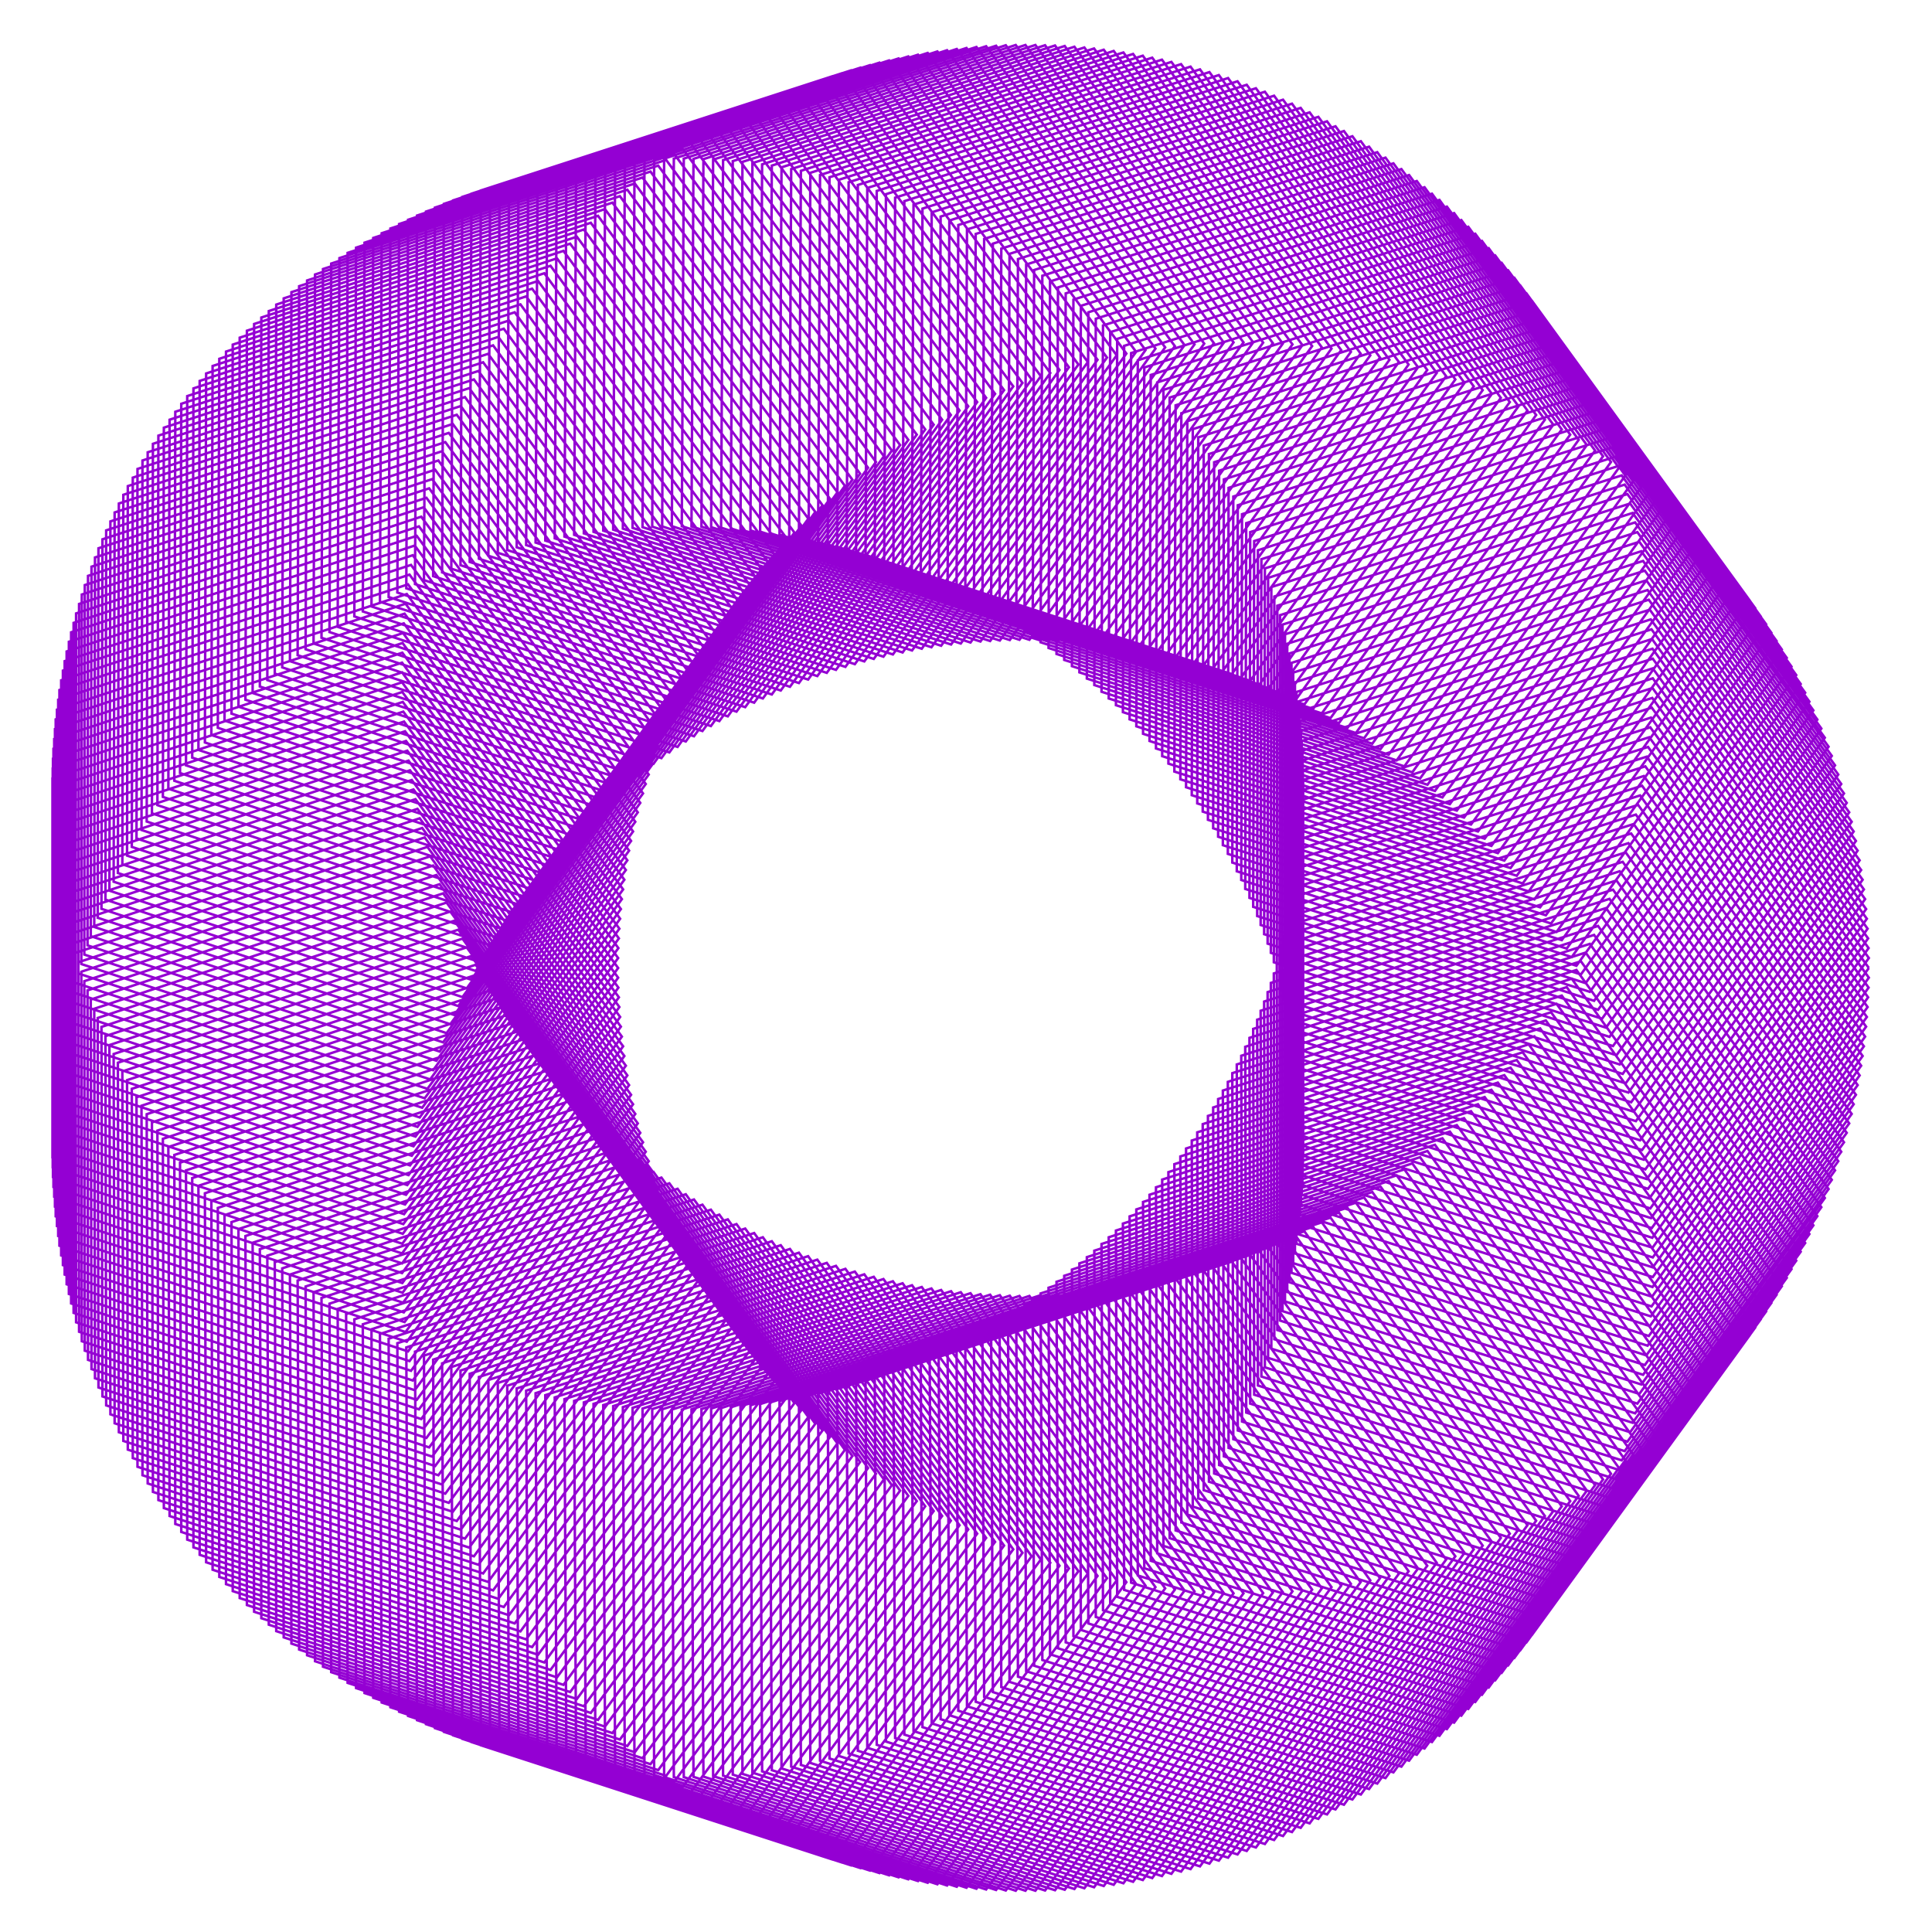 <?xml version="1.0" encoding="utf-8"  standalone="no"?>
<svg 
 width="777" height="777"
 viewBox="0 0 777 777"
 xmlns="http://www.w3.org/2000/svg"
 xmlns:xlink="http://www.w3.org/1999/xlink"
>

<title>Gnuplot</title>
<desc>Produced by GNUPLOT 5.2 patchlevel 7 </desc>

<g id="gnuplot_canvas">

<rect x="0" y="0" width="777" height="777" fill="none"/>
<defs>

	<circle id='gpDot' r='0.5' stroke-width='0.5' stroke='currentColor'/>
	<path id='gpPt0' stroke-width='0.222' stroke='currentColor' d='M-1,0 h2 M0,-1 v2'/>
	<path id='gpPt1' stroke-width='0.222' stroke='currentColor' d='M-1,-1 L1,1 M1,-1 L-1,1'/>
	<path id='gpPt2' stroke-width='0.222' stroke='currentColor' d='M-1,0 L1,0 M0,-1 L0,1 M-1,-1 L1,1 M-1,1 L1,-1'/>
	<rect id='gpPt3' stroke-width='0.222' stroke='currentColor' x='-1' y='-1' width='2' height='2'/>
	<rect id='gpPt4' stroke-width='0.222' stroke='currentColor' fill='currentColor' x='-1' y='-1' width='2' height='2'/>
	<circle id='gpPt5' stroke-width='0.222' stroke='currentColor' cx='0' cy='0' r='1'/>
	<use xlink:href='#gpPt5' id='gpPt6' fill='currentColor' stroke='none'/>
	<path id='gpPt7' stroke-width='0.222' stroke='currentColor' d='M0,-1.33 L-1.33,0.67 L1.33,0.67 z'/>
	<use xlink:href='#gpPt7' id='gpPt8' fill='currentColor' stroke='none'/>
	<use xlink:href='#gpPt7' id='gpPt9' stroke='currentColor' transform='rotate(180)'/>
	<use xlink:href='#gpPt9' id='gpPt10' fill='currentColor' stroke='none'/>
	<use xlink:href='#gpPt3' id='gpPt11' stroke='currentColor' transform='rotate(45)'/>
	<use xlink:href='#gpPt11' id='gpPt12' fill='currentColor' stroke='none'/>
	<path id='gpPt13' stroke-width='0.222' stroke='currentColor' d='M0,1.330 L1.265,0.411 L0.782,-1.067 L-0.782,-1.076 L-1.265,0.411 z'/>
	<use xlink:href='#gpPt13' id='gpPt14' fill='currentColor' stroke='none'/>
	<filter id='textbox' filterUnits='objectBoundingBox' x='0' y='0' height='1' width='1'>
	  <feFlood flood-color='white' flood-opacity='1' result='bgnd'/>
	  <feComposite in='SourceGraphic' in2='bgnd' operator='atop'/>
	</filter>
	<filter id='greybox' filterUnits='objectBoundingBox' x='0' y='0' height='1' width='1'>
	  <feFlood flood-color='lightgrey' flood-opacity='1' result='grey'/>
	  <feComposite in='SourceGraphic' in2='grey' operator='atop'/>
	</filter>
</defs>
<g fill="none" color="white" stroke="currentColor" stroke-width="1.00" stroke-linecap="butt" stroke-linejoin="miter">
</g>
<g fill="none" color="black" stroke="currentColor" stroke-width="1.00" stroke-linecap="butt" stroke-linejoin="miter">
</g>
<g fill="none" color="black" stroke="currentColor" stroke-width="1.00" stroke-linecap="butt" stroke-linejoin="miter">
</g>
	<g id="gnuplot_plot_1" ><title>real(z(t)),imag(z(t))</title>
<g fill="none" color="black" stroke="currentColor" stroke-width="1.00" stroke-linecap="butt" stroke-linejoin="miter">
	<path stroke='rgb(148,   0, 211)'  d='M751.6,389.3 L664.7,268.8 L524.1,313.7 L524.1,460.8 L664.7,505.7 L751.6,385.3 L664.7,264.9 L524.0,309.8
		L524.0,456.9 L664.6,501.8 L751.5,381.3 L664.6,260.9 L523.9,305.8 L523.9,452.9 L664.5,497.8 L751.3,377.4
		L664.4,257.0 L523.8,301.9 L523.7,449.0 L664.3,493.9 L751.1,373.5 L664.2,253.1 L523.5,298.0 L523.5,445.0
		L664.0,489.9 L750.8,369.5 L663.9,249.1 L523.2,294.0 L523.1,441.1 L663.7,486.0 L750.5,365.6 L663.5,245.2
		L522.8,290.1 L522.8,437.1 L663.3,482.0 L750.1,361.6 L663.1,241.2 L522.4,286.2 L522.3,433.2 L662.8,478.1
		L749.6,357.7 L662.6,237.3 L521.9,282.2 L521.8,429.3 L662.3,474.2 L749.1,353.8 L662.1,233.4 L521.4,278.3
		L521.3,425.4 L661.7,470.3 L748.5,349.9 L661.5,229.5 L520.8,274.4 L520.6,421.5 L661.1,466.4 L747.9,346.0
		L660.8,225.6 L520.1,270.5 L519.9,417.6 L660.4,462.5 L747.1,342.1 L660.1,221.7 L519.4,266.6 L519.2,413.7
		L659.6,458.6 L746.4,338.2 L659.3,217.9 L518.6,262.8 L518.4,409.8 L658.8,454.8 L745.5,334.4 L658.5,214.0
		L517.7,258.9 L517.5,406.0 L657.9,450.9 L744.7,330.5 L657.6,210.1 L516.8,255.1 L516.6,402.2 L657.0,447.1
		L743.7,326.7 L656.6,206.3 L515.8,251.2 L515.6,398.3 L656.0,443.3 L742.7,322.9 L655.6,202.5 L514.8,247.4
		L514.6,394.5 L654.9,439.4 L741.6,319.1 L654.5,198.7 L513.7,243.6 L513.5,390.7 L653.8,435.7 L740.5,315.3
		L653.4,194.9 L512.5,239.9 L512.3,387.0 L652.6,431.9 L739.3,311.5 L652.2,191.2 L511.3,236.1 L511.1,383.2
		L651.4,428.1 L738.0,307.8 L650.9,187.4 L510.0,232.4 L509.8,379.5 L650.1,424.4 L736.7,304.0 L649.6,183.7
		L508.7,228.6 L508.4,375.7 L648.7,420.7 L735.4,300.3 L648.2,180.0 L507.3,224.9 L507.0,372.0 L647.3,417.0
		L733.9,296.7 L646.8,176.3 L505.9,221.3 L505.6,368.4 L645.9,413.3 L732.5,293.0 L645.3,172.6 L504.4,217.6
		L504.0,364.7 L644.3,409.7 L730.9,289.4 L643.7,169.0 L502.8,214.0 L502.5,361.1 L642.7,406.1 L729.3,285.7
		L642.1,165.4 L501.2,210.4 L500.8,357.5 L641.1,402.5 L727.7,282.2 L640.4,161.8 L499.5,206.8 L499.2,353.9
		L639.4,398.9 L726.0,278.6 L638.7,158.3 L497.8,203.2 L497.4,350.4 L637.7,395.4 L724.2,275.1 L636.9,154.7
		L496.0,199.7 L495.6,346.9 L635.8,391.9 L722.4,271.5 L635.1,151.2 L494.1,196.2 L493.8,343.4 L634.0,388.4
		L720.5,268.1 L633.2,147.8 L492.2,192.8 L491.8,339.9 L632.1,384.9 L718.6,264.6 L631.3,144.3 L490.3,189.3
		L489.9,336.5 L630.1,381.5 L716.6,261.2 L629.3,140.9 L488.3,185.9 L487.9,333.1 L628.1,378.1 L714.5,257.8
		L627.2,137.5 L486.2,182.6 L485.8,329.7 L626.0,374.8 L712.4,254.5 L625.1,134.2 L484.1,179.2 L483.7,326.4
		L623.8,371.4 L710.3,251.1 L623.0,130.9 L481.9,175.9 L481.5,323.1 L621.7,368.1 L708.1,247.9 L620.8,127.6
		L479.7,172.6 L479.3,319.8 L619.4,364.9 L705.9,244.6 L618.5,124.4 L477.5,169.4 L477.0,316.6 L617.1,361.7
		L703.6,241.4 L616.2,121.1 L475.1,166.2 L474.7,313.4 L614.8,358.5 L701.2,238.2 L613.9,118.0 L472.8,163.0
		L472.3,310.3 L612.4,355.3 L698.8,235.1 L611.4,114.8 L470.4,159.9 L469.9,307.1 L610.0,352.2 L696.4,232.0
		L609.0,111.7 L467.9,156.8 L467.4,304.1 L607.5,349.1 L693.9,228.9 L606.5,108.7 L465.4,153.8 L464.9,301.0
		L605.0,346.1 L691.3,225.9 L603.9,105.7 L462.8,150.8 L462.3,298.0 L602.4,343.1 L688.8,222.9 L601.3,102.7
		L460.2,147.8 L459.7,295.1 L599.8,340.2 L686.1,220.0 L598.7,99.8 L457.6,144.9 L457.0,292.1 L597.1,337.3
		L683.4,217.1 L596.0,96.9 L454.9,142.0 L454.3,289.3 L594.4,334.4 L680.7,214.2 L593.3,94.0 L452.1,139.1
		L451.6,286.4 L591.6,331.6 L677.9,211.4 L590.5,91.2 L449.3,136.3 L448.8,283.6 L588.8,328.8 L675.1,208.6
		L587.7,88.5 L446.5,133.6 L445.9,280.9 L585.9,326.0 L672.3,205.9 L584.8,85.7 L443.6,130.9 L443.0,278.2
		L583.1,323.4 L669.4,203.2 L581.9,83.1 L440.7,128.2 L440.1,275.5 L580.1,320.7 L666.4,200.6 L578.9,80.4
		L437.7,125.6 L437.1,272.9 L577.1,318.1 L663.4,198.0 L575.9,77.9 L434.7,123.0 L434.1,270.4 L574.1,315.6
		L660.4,195.4 L572.9,75.3 L431.7,120.5 L431.1,267.9 L571.1,313.1 L657.3,192.9 L569.8,72.8 L428.6,118.0
		L428.0,265.4 L568.0,310.6 L654.2,190.5 L566.7,70.4 L425.5,115.6 L424.9,263.0 L564.8,308.2 L651.1,188.1
		L563.6,68.0 L422.3,113.2 L421.7,260.6 L561.7,305.8 L647.9,185.8 L560.4,65.7 L419.2,110.9 L418.5,258.3
		L558.5,303.5 L644.7,183.5 L557.2,63.4 L415.9,108.6 L415.3,256.0 L555.2,301.3 L641.5,181.2 L553.9,61.2
		L412.7,106.4 L412.0,253.8 L551.9,299.1 L638.2,179.0 L550.6,59.0 L409.4,104.2 L408.7,251.6 L548.6,296.9
		L634.9,176.9 L547.3,56.8 L406.0,102.1 L405.4,249.5 L545.3,294.8 L631.5,174.8 L543.9,54.8 L402.7,100.0
		L402.0,247.5 L541.9,292.8 L628.1,172.7 L540.5,52.7 L399.3,98.0 L398.6,245.5 L538.5,290.8 L624.7,170.8
		L537.1,50.8 L395.8,96.1 L395.1,243.5 L535.1,288.8 L621.3,168.8 L533.7,48.8 L392.4,94.1 L391.7,241.6
		L531.6,286.9 L617.8,166.9 L530.2,47.0 L388.9,92.3 L388.2,239.8 L528.1,285.1 L614.3,165.1 L526.7,45.2
		L385.4,90.5 L384.7,238.0 L524.6,283.3 L610.7,163.4 L523.1,43.4 L381.8,88.7 L381.1,236.3 L521.0,281.6
		L607.2,161.7 L519.6,41.7 L378.3,87.1 L377.5,234.6 L517.4,279.9 L603.6,160.0 L516.0,40.1 L374.7,85.4
		L373.9,233.0 L513.8,278.3 L600.0,158.4 L512.4,38.5 L371.0,83.9 L370.3,231.4 L510.2,276.8 L596.3,156.9
		L508.7,36.9 L367.4,82.3 L366.7,229.9 L506.5,275.3 L592.7,155.4 L505.1,35.5 L363.7,80.9 L363.0,228.4
		L502.8,273.8 L589.0,154.0 L501.4,34.1 L360.0,79.5 L359.3,227.0 L499.1,272.5 L585.3,152.6 L497.7,32.7
		L356.3,78.1 L355.6,225.7 L495.4,271.1 L581.6,151.3 L493.9,31.4 L352.6,76.8 L351.8,224.4 L491.7,269.9
		L577.8,150.0 L490.2,30.2 L348.8,75.6 L348.1,223.2 L487.9,268.7 L574.0,148.8 L486.4,29.0 L345.0,74.4
		L344.3,222.1 L484.1,267.5 L570.3,147.7 L482.6,27.9 L341.3,73.3 L340.5,221.0 L480.3,266.5 L566.5,146.6
		L478.8,26.8 L337.4,72.3 L336.7,219.9 L476.5,265.4 L562.6,145.6 L475.0,25.8 L333.6,71.3 L332.9,219.0
		L472.7,264.5 L558.8,144.7 L471.1,24.9 L329.8,70.4 L329.0,218.0 L468.8,263.6 L555.0,143.8 L467.3,24.0
		L325.9,69.5 L325.2,217.2 L465.0,262.7 L551.1,142.9 L463.4,23.2 L322.1,68.7 L321.3,216.4 L461.1,261.9
		L547.2,142.2 L459.6,22.4 L318.2,68.0 L317.4,215.7 L457.2,261.2 L543.3,141.5 L455.7,21.7 L314.3,67.3
		L313.5,215.0 L453.3,260.5 L539.4,140.8 L451.8,21.1 L310.4,66.6 L309.6,214.4 L449.4,259.9 L535.5,140.2
		L447.9,20.5 L306.5,66.1 L305.7,213.8 L445.5,259.4 L531.6,139.7 L443.9,20.0 L302.6,65.6 L301.8,213.3
		L441.6,258.9 L527.7,139.2 L440.0,19.5 L298.6,65.1 L297.8,212.9 L437.7,258.5 L523.8,138.8 L436.1,19.1
		L294.7,64.8 L293.9,212.5 L433.7,258.2 L519.8,138.5 L432.1,18.8 L290.8,64.4 L290.0,212.2 L429.8,257.9
		L515.9,138.2 L428.2,18.5 L286.8,64.2 L286.0,212.0 L425.8,257.6 L511.9,138.0 L424.3,18.3 L282.9,64.0
		L282.1,211.8 L421.9,257.5 L508.0,137.8 L420.3,18.2 L278.9,63.9 L278.1,211.7 L417.9,257.4 L504.0,137.7
		L416.4,18.1 L275.0,63.8 L274.2,211.6 L414.0,257.3 L500.1,137.7 L412.4,18.1 L271.0,63.8 L270.2,211.6
		L410.0,257.3 L496.1,137.7 L408.5,18.1 L267.1,63.8 L266.3,211.7 L406.1,257.4 L492.2,137.8 L404.5,18.2
		L263.1,64.0 L262.3,211.8 L402.1,257.6 L488.2,138.0 L400.6,18.4 L259.2,64.1 L258.4,212.0 L398.2,257.8
		L484.3,138.2 L396.6,18.6 L255.2,64.4 L254.4,212.3 L394.3,258.0 L480.4,138.5 L392.7,18.9 L251.3,64.7
		L250.5,212.6 L390.3,258.4 L476.4,138.8 L388.7,19.3 L247.4,65.1 L246.6,213.0 L386.4,258.8 L472.5,139.2
		L384.8,19.7 L243.4,65.5 L242.6,213.4 L382.5,259.2 L468.6,139.7 L380.9,20.2 L239.5,66.0 L238.7,213.9
		L378.5,259.7 L464.7,140.2 L377.0,20.7 L235.6,66.5 L234.8,214.5 L374.6,260.3 L460.7,140.8 L373.1,21.3
		L231.7,67.1 L230.9,215.1 L370.7,260.9 L456.9,141.5 L369.2,22.0 L227.8,67.8 L227.0,215.8 L366.8,261.6
		L453.0,142.2 L365.3,22.7 L223.9,68.5 L223.1,216.5 L363.0,262.4 L449.1,142.9 L361.4,23.5 L220.1,69.3
		L219.3,217.4 L359.1,263.2 L445.2,143.8 L357.6,24.3 L216.2,70.2 L215.4,218.2 L355.3,264.1 L441.4,144.7
		L353.7,25.2 L212.4,71.1 L211.6,219.2 L351.4,265.0 L437.5,145.6 L349.9,26.2 L208.5,72.1 L207.8,220.1
		L347.6,266.0 L433.7,146.6 L346.1,27.2 L204.7,73.1 L204.0,221.2 L343.8,267.1 L429.9,147.7 L342.3,28.3
		L200.9,74.2 L200.2,222.3 L340.0,268.2 L426.1,148.8 L338.5,29.5 L197.1,75.4 L196.4,223.5 L336.2,269.4
		L422.4,150.0 L334.7,30.7 L193.4,76.6 L192.6,224.7 L332.5,270.6 L418.6,151.3 L331.0,31.9 L189.6,77.9
		L188.9,226.0 L328.7,271.9 L414.9,152.6 L327.3,33.2 L185.9,79.2 L185.2,227.3 L325.0,273.3 L411.2,154.0
		L323.6,34.6 L182.2,80.6 L181.5,228.7 L321.3,274.7 L407.5,155.4 L319.9,36.1 L178.5,82.0 L177.8,230.2
		L317.7,276.2 L403.8,156.9 L316.2,37.5 L174.9,83.5 L174.2,231.7 L314.0,277.7 L400.2,158.4 L312.6,39.1
		L171.3,85.1 L170.5,233.3 L310.4,279.3 L396.6,160.0 L309.0,40.7 L167.7,86.7 L166.9,234.9 L306.8,280.9
		L393.0,161.7 L305.4,42.4 L164.1,88.4 L163.4,236.6 L303.3,282.6 L389.4,163.4 L301.8,44.1 L160.5,90.1
		L159.8,238.3 L299.7,284.4 L385.9,165.1 L298.3,45.9 L157.0,91.9 L156.3,240.1 L296.2,286.2 L382.4,166.9
		L294.8,47.7 L153.5,93.8 L152.8,242.0 L292.7,288.1 L378.9,168.8 L291.3,49.6 L150.1,95.7 L149.4,243.9
		L289.3,290.0 L375.5,170.8 L287.9,51.5 L146.6,97.6 L145.9,245.9 L285.9,292.0 L372.1,172.7 L284.5,53.5
		L143.2,99.6 L142.5,247.9 L282.5,294.0 L368.7,174.8 L281.1,55.6 L139.8,101.7 L139.2,250.0 L279.1,296.1
		L365.3,176.9 L277.8,57.7 L136.5,103.8 L135.8,252.1 L275.8,298.2 L362.0,179.0 L274.5,59.8 L133.2,106.0
		L132.5,254.2 L272.5,300.4 L358.7,181.2 L271.2,62.0 L129.9,108.2 L129.3,256.5 L269.2,302.6 L355.5,183.5
		L267.9,64.3 L126.7,110.4 L126.1,258.8 L266.0,304.9 L352.3,185.8 L264.7,66.6 L123.5,112.8 L122.9,261.1
		L262.8,307.2 L349.1,188.1 L261.6,69.0 L120.3,115.1 L119.7,263.5 L259.7,309.6 L345.9,190.5 L258.4,71.4
		L117.2,117.5 L116.6,265.9 L256.6,312.1 L342.8,192.9 L255.3,73.8 L114.1,120.0 L113.5,268.4 L253.5,314.5
		L339.8,195.4 L252.3,76.3 L111.1,122.5 L110.5,270.9 L250.5,317.1 L336.8,198.0 L249.3,78.9 L108.1,125.1
		L107.5,273.5 L247.5,319.7 L333.8,200.6 L246.3,81.5 L105.1,127.7 L104.5,276.1 L244.5,322.3 L330.8,203.2
		L243.3,84.1 L102.2,130.3 L101.6,278.7 L241.6,325.0 L327.9,205.9 L240.5,86.8 L99.3,133.0 L98.7,281.4
		L238.7,327.7 L325.1,208.6 L237.6,89.6 L96.4,135.8 L95.9,284.2 L235.9,330.4 L322.3,211.4 L234.8,92.3
		L93.6,138.6 L93.1,287.0 L233.1,333.2 L319.5,214.2 L232.0,95.2 L90.9,141.4 L90.3,289.8 L230.4,336.1
		L316.8,217.1 L229.3,98.0 L88.2,144.3 L87.6,292.7 L227.7,339.0 L314.1,220.0 L226.6,100.9 L85.5,147.2
		L85.0,295.6 L225.1,341.9 L311.4,222.9 L224.0,103.9 L82.9,150.2 L82.4,298.6 L222.5,344.9 L308.8,225.9
		L221.4,106.9 L80.3,153.2 L79.8,301.6 L219.9,347.9 L306.3,228.9 L218.9,109.9 L77.8,156.2 L77.3,304.7
		L217.4,351.0 L303.8,232.0 L216.4,113.0 L75.3,159.3 L74.8,307.8 L215.0,354.1 L301.4,235.1 L214.0,116.1
		L72.9,162.4 L72.4,310.9 L212.5,357.2 L299.0,238.2 L211.6,119.2 L70.5,165.6 L70.1,314.0 L210.2,360.4
		L296.6,241.4 L209.3,122.4 L68.2,168.8 L67.7,317.2 L207.9,363.6 L294.3,244.6 L207.0,125.6 L65.9,172.0
		L65.5,320.5 L205.6,366.8 L292.1,247.9 L204.7,128.9 L63.7,175.2 L63.3,323.8 L203.4,370.1 L289.9,251.1
		L202.6,132.2 L61.5,178.5 L61.1,327.1 L201.3,373.4 L287.7,254.5 L200.4,135.5 L59.4,181.9 L59.0,330.4
		L199.2,376.8 L285.6,257.8 L198.3,138.9 L57.3,185.2 L56.9,333.8 L197.1,380.1 L283.6,261.2 L196.3,142.3
		L55.3,188.6 L54.9,337.2 L195.1,383.6 L281.6,264.6 L194.3,145.7 L53.4,192.1 L53.0,340.6 L193.2,387.0
		L279.7,268.1 L192.4,149.2 L51.4,195.5 L51.1,344.1 L191.3,390.5 L277.8,271.5 L190.6,152.6 L49.6,199.0
		L49.2,347.6 L189.5,394.0 L276.0,275.1 L188.7,156.1 L47.8,202.5 L47.4,351.1 L187.7,397.5 L274.2,278.6
		L187.0,159.7 L46.1,206.1 L45.7,354.6 L186.0,401.0 L272.5,282.2 L185.3,163.3 L44.4,209.7 L44.0,358.2
		L184.3,404.6 L270.9,285.7 L183.7,166.8 L42.7,213.3 L42.4,361.8 L182.7,408.2 L269.3,289.4 L182.1,170.5
		L41.2,216.9 L40.8,365.5 L181.1,411.9 L267.7,293.0 L180.5,174.1 L39.6,220.5 L39.3,369.1 L179.6,415.5
		L266.2,296.7 L179.1,177.8 L38.2,224.2 L37.9,372.8 L178.2,419.2 L264.8,300.3 L177.7,181.5 L36.8,227.9
		L36.5,376.5 L176.8,422.9 L263.5,304.0 L176.3,185.2 L35.4,231.6 L35.2,380.2 L175.5,426.6 L262.1,307.8
		L175.0,188.9 L34.1,235.3 L33.9,383.9 L174.2,430.4 L260.9,311.5 L173.8,192.7 L32.9,239.1 L32.7,387.7
		L173.0,434.1 L259.7,315.3 L172.6,196.4 L31.8,242.9 L31.5,391.5 L171.9,437.9 L258.6,319.1 L171.5,200.2
		L30.6,246.7 L30.4,395.3 L170.8,441.7 L257.5,322.9 L170.4,204.0 L29.6,250.5 L29.4,399.1 L169.8,445.5
		L256.5,326.7 L169.4,207.8 L28.6,254.3 L28.4,402.9 L168.8,449.4 L255.5,330.5 L168.5,211.7 L27.7,258.1
		L27.5,406.8 L167.9,453.2 L254.6,334.4 L167.6,215.5 L26.8,262.0 L26.6,410.6 L167.1,457.1 L253.8,338.2
		L166.8,219.4 L26.0,265.9 L25.9,414.5 L166.3,461.0 L253.0,342.1 L166.0,223.3 L25.3,269.7 L25.1,418.4
		L165.6,464.8 L252.3,346.0 L165.3,227.2 L24.6,273.6 L24.4,422.3 L164.9,468.7 L251.7,349.9 L164.7,231.1
		L23.9,277.5 L23.8,426.2 L164.3,472.6 L251.1,353.8 L164.1,235.0 L23.4,281.4 L23.3,430.1 L163.8,476.6
		L250.6,357.7 L163.6,238.9 L22.9,285.4 L22.8,434.0 L163.3,480.5 L250.1,361.6 L163.1,242.8 L22.4,289.3
		L22.4,437.9 L162.9,484.4 L249.7,365.6 L162.7,246.8 L22.1,293.2 L22.0,441.9 L162.5,488.3 L249.4,369.5
		L162.4,250.7 L21.8,297.2 L21.7,445.8 L162.2,492.3 L249.1,373.5 L162.1,254.6 L21.5,301.1 L21.5,449.7
		L162.0,496.2 L248.9,377.4 L161.9,258.6 L21.3,305.1 L21.3,453.7 L161.8,500.2 L248.7,381.3 L161.8,262.5
		L21.2,309.0 L21.2,457.6 L161.7,504.1 L248.6,385.3 L161.7,266.5 L21.1,313.0 L21.1,461.6 L161.7,508.1
		L248.6,389.3 L161.7,270.4 L21.1,316.9 L21.1,465.5 L161.7,512.0 L248.6,393.2 L161.7,274.4 L21.2,320.9
		L21.2,469.5 L161.8,516.0 L248.7,397.2 L161.8,278.3 L21.3,324.8 L21.3,473.4 L161.9,519.9 L248.9,401.1
		L162.0,282.3 L21.5,328.8 L21.5,477.4 L162.1,523.9 L249.1,405.0 L162.2,286.2 L21.7,332.7 L21.8,481.3
		L162.4,527.8 L249.4,409.0 L162.5,290.2 L22.0,336.6 L22.1,485.3 L162.7,531.7 L249.7,412.9 L162.9,294.1
		L22.4,340.6 L22.4,489.2 L163.1,535.7 L250.1,416.9 L163.3,298.0 L22.8,344.5 L22.9,493.1 L163.6,539.6
		L250.6,420.8 L163.8,301.9 L23.3,348.4 L23.4,497.1 L164.1,543.5 L251.1,424.7 L164.3,305.9 L23.8,352.3
		L23.9,501.0 L164.7,547.4 L251.7,428.6 L164.9,309.8 L24.4,356.2 L24.6,504.9 L165.3,551.3 L252.3,432.5
		L165.6,313.7 L25.1,360.1 L25.3,508.8 L166.0,555.2 L253.0,436.4 L166.3,317.5 L25.9,364.0 L26.0,512.6
		L166.8,559.1 L253.8,440.3 L167.1,321.4 L26.6,367.9 L26.8,516.5 L167.6,563.0 L254.6,444.1 L167.9,325.3
		L27.5,371.7 L27.7,520.4 L168.5,566.8 L255.5,448.0 L168.8,329.1 L28.4,375.6 L28.6,524.2 L169.4,570.7
		L256.5,451.8 L169.8,333.0 L29.4,379.4 L29.6,528.0 L170.4,574.5 L257.5,455.6 L170.8,336.8 L30.4,383.2
		L30.6,531.8 L171.5,578.3 L258.6,459.4 L171.9,340.6 L31.5,387.0 L31.8,535.6 L172.6,582.1 L259.7,463.2
		L173.0,344.4 L32.7,390.8 L32.9,539.4 L173.8,585.8 L260.9,467.0 L174.2,348.1 L33.9,394.6 L34.1,543.2
		L175.0,589.6 L262.1,470.7 L175.5,351.9 L35.2,398.3 L35.4,546.9 L176.3,593.3 L263.5,474.5 L176.8,355.6
		L36.5,402.0 L36.8,550.6 L177.7,597.0 L264.8,478.2 L178.2,359.3 L37.9,405.7 L38.2,554.3 L179.1,600.7
		L266.2,481.8 L179.6,363.0 L39.3,409.4 L39.6,558.0 L180.5,604.4 L267.7,485.5 L181.1,366.6 L40.8,413.0
		L41.2,561.6 L182.1,608.0 L269.3,489.1 L182.7,370.3 L42.4,416.7 L42.7,565.2 L183.7,611.7 L270.9,492.8
		L184.3,373.9 L44.0,420.3 L44.4,568.8 L185.3,615.2 L272.5,496.3 L186.0,377.5 L45.7,423.9 L46.1,572.4
		L187.0,618.8 L274.2,499.9 L187.7,381.0 L47.4,427.4 L47.8,576.0 L188.7,622.4 L276.0,503.4 L189.5,384.5
		L49.2,430.9 L49.6,579.5 L190.6,625.9 L277.8,507.0 L191.3,388.0 L51.1,434.4 L51.4,583.0 L192.4,629.3
		L279.7,510.4 L193.2,391.5 L53.0,437.9 L53.4,586.4 L194.3,632.8 L281.6,513.9 L195.1,394.9 L54.9,441.3
		L55.3,589.9 L196.3,636.2 L283.6,517.3 L197.1,398.4 L56.9,444.7 L57.3,593.3 L198.3,639.6 L285.6,520.7
		L199.2,401.7 L59.0,448.1 L59.4,596.6 L200.4,643.0 L287.7,524.0 L201.3,405.1 L61.1,451.4 L61.5,600.0
		L202.6,646.3 L289.9,527.4 L203.4,408.4 L63.3,454.7 L63.7,603.3 L204.7,649.6 L292.1,530.6 L205.6,411.7
		L65.5,458.0 L65.9,606.5 L207.0,652.9 L294.3,533.9 L207.9,414.9 L67.7,461.3 L68.2,609.7 L209.3,656.1
		L296.6,537.1 L210.2,418.1 L70.1,464.5 L70.5,612.9 L211.6,659.3 L299.0,540.3 L212.5,421.3 L72.4,467.6
		L72.9,616.1 L214.0,662.4 L301.4,543.4 L215.0,424.4 L74.8,470.7 L75.3,619.2 L216.4,665.5 L303.8,546.5
		L217.4,427.5 L77.3,473.8 L77.8,622.3 L218.9,668.6 L306.3,549.6 L219.9,430.6 L79.8,476.9 L80.3,625.3
		L221.4,671.6 L308.8,552.6 L222.5,433.6 L82.4,479.9 L82.9,628.3 L224.0,674.6 L311.4,555.6 L225.1,436.6
		L85.0,482.9 L85.5,631.3 L226.6,677.6 L314.1,558.5 L227.7,439.5 L87.6,485.8 L88.2,634.2 L229.3,680.5
		L316.8,561.4 L230.4,442.4 L90.3,488.7 L90.9,637.1 L232.0,683.3 L319.5,564.3 L233.1,445.3 L93.1,491.5
		L93.6,639.9 L234.8,686.2 L322.3,567.1 L235.9,448.1 L95.9,494.3 L96.4,642.7 L237.6,688.9 L325.1,569.9
		L238.7,450.8 L98.7,497.1 L99.3,645.5 L240.5,691.7 L327.9,572.6 L241.6,453.5 L101.6,499.8 L102.2,648.2
		L243.3,694.4 L330.8,575.3 L244.5,456.2 L104.5,502.4 L105.1,650.8 L246.3,697.0 L333.8,577.9 L247.5,458.8
		L107.5,505.0 L108.1,653.4 L249.3,699.6 L336.8,580.5 L250.5,461.4 L110.5,507.6 L111.1,656.0 L252.3,702.2
		L339.8,583.1 L253.5,464.0 L113.5,510.1 L114.1,658.5 L255.3,704.7 L342.8,585.6 L256.6,466.4 L116.6,512.6
		L117.2,661.0 L258.4,707.1 L345.9,588.0 L259.7,468.9 L119.7,515.0 L120.3,663.4 L261.6,709.5 L349.1,590.4
		L262.8,471.3 L122.9,517.4 L123.5,665.7 L264.7,711.9 L352.3,592.7 L266.0,473.6 L126.1,519.7 L126.7,668.1
		L267.9,714.2 L355.5,595.0 L269.2,475.9 L129.3,522.0 L129.9,670.3 L271.2,716.5 L358.7,597.3 L272.5,478.1
		L132.5,524.3 L133.2,672.5 L274.5,718.7 L362.0,599.5 L275.8,480.3 L135.8,526.4 L136.5,674.7 L277.8,720.8
		L365.3,601.6 L279.1,482.4 L139.2,528.5 L139.8,676.8 L281.1,722.9 L368.7,603.7 L282.5,484.5 L142.5,530.6
		L143.2,678.9 L284.5,725.0 L372.1,605.8 L285.9,486.5 L145.9,532.6 L146.6,680.9 L287.9,727.0 L375.5,607.7
		L289.3,488.5 L149.4,534.6 L150.1,682.8 L291.3,728.9 L378.9,609.7 L292.7,490.4 L152.8,536.5 L153.5,684.7
		L294.8,730.8 L382.4,611.6 L296.2,492.3 L156.3,538.4 L157.0,686.6 L298.3,732.6 L385.9,613.4 L299.7,494.1
		L159.8,540.2 L160.5,688.4 L301.8,734.4 L389.4,615.1 L303.3,495.9 L163.4,541.9 L164.1,690.1 L305.4,736.1
		L393.0,616.8 L306.8,497.6 L166.9,543.6 L167.7,691.8 L309.0,737.8 L396.6,618.5 L310.4,499.2 L170.5,545.2
		L171.3,693.4 L312.6,739.4 L400.2,620.1 L314.0,500.8 L174.2,546.8 L174.9,695.0 L316.2,741.0 L403.8,621.6
		L317.7,502.3 L177.8,548.3 L178.5,696.5 L319.9,742.4 L407.5,623.1 L321.3,503.8 L181.5,549.8 L182.2,697.9
		L323.6,743.9 L411.2,624.5 L325.0,505.2 L185.2,551.2 L185.9,699.3 L327.3,745.3 L414.9,625.9 L328.7,506.6
		L188.9,552.5 L189.6,700.6 L331.0,746.6 L418.6,627.2 L332.5,507.9 L192.6,553.8 L193.4,701.9 L334.7,747.8
		L422.4,628.5 L336.2,509.1 L196.4,555.0 L197.1,703.1 L338.5,749.0 L426.1,629.7 L340.0,510.3 L200.2,556.2
		L200.9,704.3 L342.3,750.2 L429.9,630.8 L343.8,511.4 L204.0,557.3 L204.7,705.4 L346.1,751.3 L433.7,631.9
		L347.6,512.5 L207.8,558.4 L208.5,706.4 L349.9,752.3 L437.5,632.9 L351.4,513.5 L211.6,559.3 L212.4,707.4
		L353.7,753.3 L441.4,633.8 L355.3,514.4 L215.4,560.3 L216.2,708.3 L357.6,754.2 L445.2,634.7 L359.1,515.3
		L219.3,561.1 L220.1,709.2 L361.4,755.0 L449.1,635.6 L363.0,516.1 L223.1,562.0 L223.9,710.0 L365.3,755.8
		L453.0,636.3 L366.8,516.9 L227.0,562.7 L227.8,710.7 L369.2,756.5 L456.9,637.0 L370.7,517.6 L230.9,563.4
		L231.7,711.4 L373.1,757.2 L460.7,637.7 L374.6,518.2 L234.8,564.0 L235.6,712.0 L377.0,757.8 L464.7,638.3
		L378.5,518.8 L238.7,564.6 L239.5,712.5 L380.9,758.3 L468.6,638.8 L382.5,519.3 L242.6,565.1 L243.4,713.0
		L384.8,758.8 L472.5,639.3 L386.4,519.7 L246.6,565.5 L247.4,713.4 L388.7,759.2 L476.4,639.7 L390.3,520.1
		L250.5,565.9 L251.3,713.8 L392.7,759.6 L480.4,640.0 L394.3,520.5 L254.4,566.2 L255.2,714.1 L396.6,759.9
		L484.3,640.3 L398.2,520.7 L258.4,566.5 L259.2,714.4 L400.6,760.1 L488.2,640.5 L402.1,520.9 L262.3,566.7
		L263.1,714.5 L404.5,760.3 L492.2,640.7 L406.1,521.1 L266.3,566.8 L267.1,714.7 L408.5,760.4 L496.1,640.8
		L410.0,521.2 L270.2,566.9 L271.0,714.7 L412.4,760.4 L500.1,640.8 L414.0,521.2 L274.2,566.9 L275.0,714.7
		L416.4,760.4 L504.0,640.8 L417.9,521.1 L278.1,566.8 L278.9,714.6 L420.3,760.3 L508.0,640.7 L421.9,521.0
		L282.1,566.7 L282.9,714.5 L424.3,760.2 L511.9,640.5 L425.8,520.9 L286.0,566.5 L286.8,714.3 L428.2,760.0
		L515.9,640.3 L429.8,520.6 L290.0,566.3 L290.8,714.1 L432.1,759.7 L519.8,640.0 L433.7,520.3 L293.9,566.0
		L294.7,713.7 L436.1,759.4 L523.8,639.7 L437.7,520.0 L297.8,565.6 L298.6,713.4 L440.0,759.0 L527.7,639.3
		L441.6,519.6 L301.8,565.2 L302.6,712.9 L443.9,758.5 L531.6,638.8 L445.5,519.1 L305.7,564.7 L306.5,712.4
		L447.9,758.0 L535.5,638.3 L449.4,518.6 L309.6,564.1 L310.4,711.9 L451.8,757.4 L539.4,637.7 L453.3,518.0
		L313.5,563.5 L314.3,711.2 L455.7,756.8 L543.3,637.0 L457.2,517.3 L317.4,562.8 L318.2,710.5 L459.6,756.1
		L547.2,636.3 L461.1,516.6 L321.3,562.1 L322.1,709.8 L463.4,755.3 L551.1,635.6 L465.0,515.8 L325.2,561.3
		L325.9,709.0 L467.3,754.5 L555.0,634.7 L468.8,514.9 L329.0,560.5 L329.8,708.1 L471.1,753.6 L558.8,633.8
		L472.7,514.0 L332.9,559.5 L333.6,707.2 L475.0,752.7 L562.6,632.9 L476.5,513.1 L336.7,558.6 L337.4,706.2
		L478.8,751.7 L566.5,631.9 L480.3,512.0 L340.5,557.5 L341.3,705.2 L482.6,750.6 L570.3,630.8 L484.1,511.0
		L344.3,556.4 L345.0,704.1 L486.4,749.5 L574.0,629.7 L487.9,509.8 L348.1,555.3 L348.8,702.9 L490.2,748.3
		L577.8,628.5 L491.7,508.6 L351.8,554.1 L352.6,701.7 L493.9,747.1 L581.6,627.2 L495.4,507.4 L355.6,552.8
		L356.3,700.4 L497.7,745.8 L585.3,625.9 L499.1,506.0 L359.3,551.5 L360.0,699.0 L501.4,744.4 L589.0,624.5
		L502.8,504.7 L363.0,550.1 L363.7,697.6 L505.1,743.0 L592.7,623.1 L506.5,503.2 L366.7,548.6 L367.4,696.2
		L508.7,741.6 L596.3,621.6 L510.2,501.7 L370.3,547.1 L371.0,694.6 L512.4,740.0 L600.0,620.1 L513.8,500.2
		L373.9,545.5 L374.7,693.1 L516.0,738.4 L603.6,618.5 L517.4,498.6 L377.5,543.9 L378.3,691.4 L519.6,736.8
		L607.2,616.8 L521.0,496.9 L381.1,542.2 L381.8,689.8 L523.1,735.1 L610.7,615.1 L524.6,495.2 L384.7,540.5
		L385.4,688.0 L526.7,733.3 L614.3,613.4 L528.1,493.4 L388.2,538.7 L388.9,686.2 L530.2,731.5 L617.8,611.6
		L531.6,491.6 L391.7,536.9 L392.4,684.4 L533.7,729.7 L621.3,609.7 L535.1,489.7 L395.1,535.0 L395.8,682.4
		L537.1,727.7 L624.7,607.7 L538.5,487.7 L398.6,533.0 L399.3,680.5 L540.5,725.8 L628.1,605.8 L541.9,485.7
		L402.0,531.0 L402.7,678.5 L543.9,723.7 L631.5,603.7 L545.3,483.7 L405.4,529.0 L406.0,676.4 L547.3,721.7
		L634.9,601.6 L548.6,481.6 L408.7,526.9 L409.4,674.3 L550.6,719.5 L638.2,599.5 L551.9,479.4 L412.0,524.7
		L412.7,672.1 L553.9,717.3 L641.5,597.3 L555.2,477.2 L415.3,522.5 L415.9,669.9 L557.2,715.1 L644.7,595.0
		L558.5,475.0 L418.5,520.2 L419.2,667.6 L560.4,712.8 L647.9,592.7 L561.7,472.7 L421.7,517.9 L422.3,665.3
		L563.6,710.5 L651.1,590.4 L564.8,470.3 L424.9,515.5 L425.5,662.9 L566.7,708.1 L654.2,588.0 L568.0,467.9
		L428.0,513.1 L428.6,660.5 L569.8,705.7 L657.3,585.6 L571.1,465.4 L431.1,510.6 L431.7,658.0 L572.9,703.2
		L660.4,583.1 L574.1,462.9 L434.1,508.1 L434.7,655.5 L575.9,700.6 L663.4,580.5 L577.1,460.4 L437.1,505.6
		L437.7,652.9 L578.9,698.1 L666.4,577.9 L580.1,457.8 L440.1,503.0 L440.7,650.3 L581.9,695.4 L669.4,575.3
		L583.1,455.1 L443.0,500.3 L443.6,647.6 L584.8,692.8 L672.3,572.6 L585.9,452.5 L445.9,497.6 L446.5,644.9
		L587.7,690.0 L675.1,569.9 L588.8,449.7 L448.8,494.9 L449.3,642.2 L590.5,687.3 L677.9,567.1 L591.6,446.9
		L451.6,492.1 L452.1,639.4 L593.3,684.5 L680.7,564.3 L594.4,444.1 L454.3,489.2 L454.9,636.5 L596.0,681.6
		L683.4,561.4 L597.1,441.2 L457.0,486.4 L457.6,633.6 L598.7,678.7 L686.1,558.5 L599.8,438.3 L459.7,483.4
		L460.2,630.7 L601.3,675.8 L688.8,555.6 L602.4,435.4 L462.3,480.5 L462.8,627.7 L603.9,672.8 L691.3,552.6
		L605.0,432.4 L464.9,477.5 L465.4,624.7 L606.5,669.8 L693.9,549.6 L607.5,429.4 L467.4,474.4 L467.9,621.7
		L609.0,666.8 L696.4,546.5 L610.0,426.3 L469.9,471.4 L470.4,618.6 L611.4,663.7 L698.8,543.4 L612.4,423.2
		L472.3,468.2 L472.8,615.5 L613.9,660.5 L701.2,540.3 L614.8,420.0 L474.7,465.1 L475.1,612.3 L616.2,657.4
		L703.6,537.1 L617.1,416.8 L477.0,461.9 L477.5,609.1 L618.5,654.1 L705.9,533.9 L619.4,413.6 L479.3,458.7
		L479.7,605.9 L620.8,650.9 L708.1,530.6 L621.7,410.4 L481.5,455.4 L481.9,602.6 L623.0,647.6 L710.3,527.4
		L623.8,407.1 L483.7,452.1 L484.1,599.3 L625.1,644.3 L712.4,524.0 L626.0,403.7 L485.8,448.8 L486.2,595.9
		L627.2,641.0 L714.5,520.7 L628.1,400.4 L487.9,445.4 L488.3,592.6 L629.3,637.6 L716.6,517.3 L630.1,397.0
		L489.9,442.0 L490.3,589.2 L631.3,634.2 L718.6,513.9 L632.1,393.6 L491.8,438.6 L492.2,585.7 L633.2,630.7
		L720.5,510.4 L634.0,390.1 L493.8,435.1 L494.1,582.3 L635.1,627.3 L722.4,507.0 L635.8,386.6 L495.6,431.6
		L496.0,578.8 L636.9,623.8 L724.2,503.4 L637.7,383.1 L497.4,428.1 L497.8,575.3 L638.7,620.2 L726.0,499.9
		L639.4,379.6 L499.2,424.6 L499.5,571.7 L640.4,616.7 L727.7,496.3 L641.1,376.0 L500.8,421.0 L501.2,568.1
		L642.1,613.1 L729.3,492.8 L642.7,372.4 L502.5,417.4 L502.8,564.5 L643.7,609.5 L730.9,489.1 L644.3,368.8
		L504.0,413.8 L504.4,560.9 L645.3,605.9 L732.5,485.5 L645.9,365.2 L505.6,410.1 L505.9,557.2 L646.8,602.2
		L733.9,481.8 L647.3,361.5 L507.0,406.5 L507.3,553.6 L648.2,598.5 L735.4,478.2 L648.7,357.8 L508.4,402.8
		L508.7,549.9 L649.6,594.8 L736.7,474.5 L650.1,354.1 L509.8,399.0 L510.0,546.1 L650.9,591.1 L738.0,470.7
		L651.4,350.4 L511.1,395.3 L511.3,542.4 L652.2,587.3 L739.3,467.0 L652.6,346.6 L512.3,391.5 L512.5,538.6
		L653.4,583.6 L740.5,463.2 L653.8,342.8 L513.5,387.8 L513.7,534.9 L654.5,579.8 L741.6,459.4 L654.9,339.1
		L514.6,384.0 L514.8,531.1 L655.6,576.0 L742.7,455.6 L656.0,335.2 L515.6,380.2 L515.8,527.3 L656.6,572.2
		L743.7,451.8 L657.0,331.4 L516.6,376.3 L516.8,523.4 L657.6,568.4 L744.7,448.0 L657.9,327.6 L517.5,372.5
		L517.7,519.6 L658.5,564.5 L745.5,444.1 L658.8,323.7 L518.4,368.7 L518.6,515.7 L659.3,560.6 L746.4,440.3
		L659.6,319.9 L519.2,364.8 L519.4,511.9 L660.1,556.8 L747.1,436.4 L660.4,316.0 L519.9,360.9 L520.1,508.0
		L660.8,552.9 L747.9,432.5 L661.1,312.1 L520.6,357.0 L520.8,504.1 L661.5,549.0 L748.5,428.6 L661.7,308.2
		L521.3,353.1 L521.4,500.2 L662.1,545.1 L749.1,424.7 L662.3,304.3 L521.8,349.2 L521.9,496.3 L662.6,541.2
		L749.6,420.8 L662.8,300.4 L522.3,345.3 L522.4,492.3 L663.1,537.3 L750.1,416.9 L663.3,296.5 L522.8,341.4
		L522.8,488.4 L663.5,533.3 L750.5,412.9 L663.7,292.5 L523.1,337.4 L523.2,484.5 L663.9,529.4 L750.8,409.0
		L664.0,288.6 L523.5,333.5 L523.5,480.5 L664.2,525.4 L751.1,405.0 L664.3,284.6 L523.7,329.5 L523.8,476.6
		L664.4,521.5 L751.3,401.1 L664.5,280.7 L523.9,325.6 L523.9,472.7 L664.6,517.6 L751.5,397.2 L664.6,276.7
		L524.0,321.6 L524.0,468.7 L664.7,513.6 L751.6,393.2 L664.7,272.8 L524.1,317.7 L524.1,464.8 L664.7,509.7
		L751.6,389.3  '/></g>
	</g>
<g fill="none" color="white" stroke="rgb(148,   0, 211)" stroke-width="2.00" stroke-linecap="butt" stroke-linejoin="miter">
</g>
<g fill="none" color="black" stroke="currentColor" stroke-width="2.00" stroke-linecap="butt" stroke-linejoin="miter">
</g>
<g fill="none" color="black" stroke="black" stroke-width="1.00" stroke-linecap="butt" stroke-linejoin="miter">
</g>
<g fill="none" color="black" stroke="currentColor" stroke-width="1.00" stroke-linecap="butt" stroke-linejoin="miter">
</g>
</g>
</svg>


